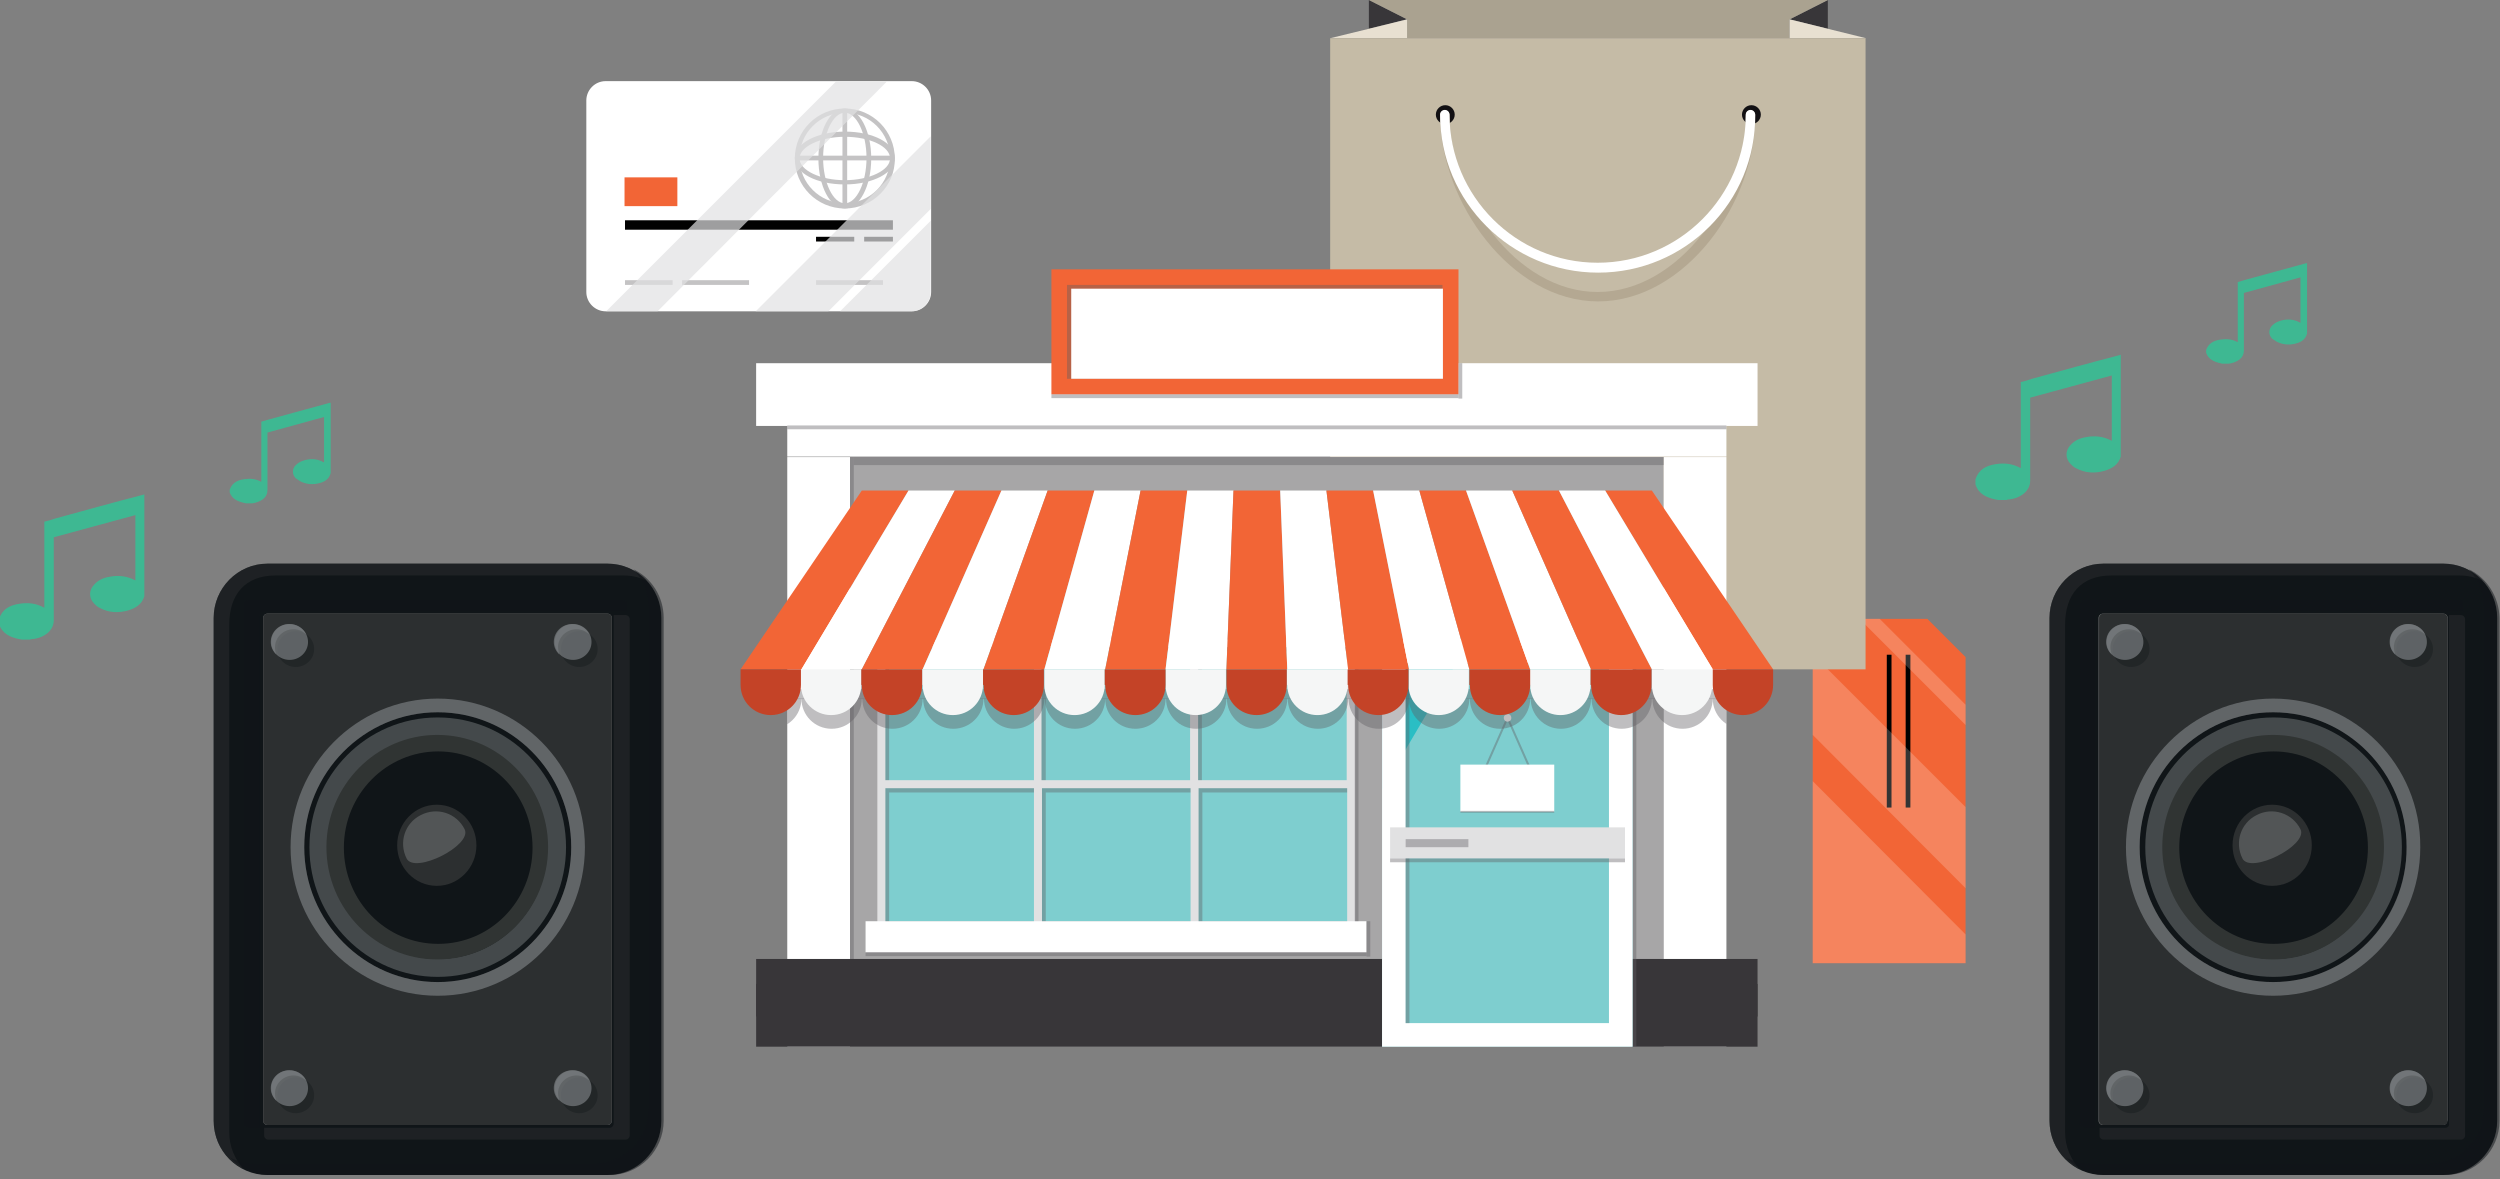 <?xml version="1.0" encoding="utf-8"?>
<!-- Generator: Adobe Illustrator 19.0.0, SVG Export Plug-In . SVG Version: 6.00 Build 0)  -->
<svg version="1.1" id="Laag_1" xmlns="http://www.w3.org/2000/svg" xmlns:xlink="http://www.w3.org/1999/xlink" x="0px" y="0px"
	 viewBox="0 0 530 250" style="enable-background:new 0 0 530 250;" xml:space="preserve">
<rect x="0" y="0" width="530" height="250" fill="#808080" stroke="none"/>
<style type="text/css">
	.st0{fill:#010101;}
	.st1{fill:#F26536;}
	.st2{opacity:0.2;}
	.st3{clip-path:url(#XMLID_33_);}
	.st4{fill:#FFFFFF;}
	.st5{fill:#C4C3C4;}
	.st6{fill:#2ABEC4;}
	.st7{opacity:0.7;}
	.st8{clip-path:url(#XMLID_38_);}
	.st9{fill:#E1E1E2;}
	.st10{fill:#383639;}
	.st11{fill:#AAA290;}
	.st12{fill:#E8E0D1;}
	.st13{fill:#C5BBA6;}
	.st14{fill:#121013;}
	.st15{fill:#B4A892;}
	.st16{fill:#A7A6A7;}
	.st17{fill:#7ECECF;}
	.st18{opacity:0.4;}
	.st19{clip-path:url(#XMLID_39_);}
	.st20{fill:#5F5C61;}
	.st21{clip-path:url(#XMLID_40_);}
	.st22{clip-path:url(#XMLID_41_);}
	.st23{clip-path:url(#XMLID_42_);}
	.st24{clip-path:url(#XMLID_44_);}
	.st25{clip-path:url(#XMLID_47_);}
	.st26{clip-path:url(#XMLID_243_);}
	.st27{clip-path:url(#XMLID_246_);}
	.st28{clip-path:url(#XMLID_249_);}
	.st29{clip-path:url(#XMLID_250_);}
	.st30{clip-path:url(#XMLID_251_);}
	.st31{clip-path:url(#XMLID_252_);}
	.st32{clip-path:url(#XMLID_253_);}
	.st33{opacity:0.4;clip-path:url(#XMLID_254_);}
	.st34{clip-path:url(#XMLID_255_);}
	.st35{clip-path:url(#XMLID_256_);}
	.st36{clip-path:url(#XMLID_257_);}
	.st37{clip-path:url(#XMLID_258_);}
	.st38{clip-path:url(#XMLID_259_);}
	.st39{clip-path:url(#XMLID_260_);}
	.st40{clip-path:url(#XMLID_261_);}
	.st41{clip-path:url(#XMLID_262_);}
	.st42{clip-path:url(#XMLID_263_);}
	.st43{clip-path:url(#XMLID_264_);}
	.st44{clip-path:url(#XMLID_265_);}
	.st45{clip-path:url(#XMLID_266_);}
	.st46{clip-path:url(#XMLID_267_);}
	.st47{clip-path:url(#XMLID_268_);}
	.st48{clip-path:url(#XMLID_271_);}
	.st49{clip-path:url(#XMLID_272_);}
	.st50{clip-path:url(#XMLID_273_);}
	.st51{clip-path:url(#XMLID_274_);}
	.st52{clip-path:url(#XMLID_275_);}
	.st53{fill:#F5F6F6;}
	.st54{fill:#C44327;}
	.st55{clip-path:url(#XMLID_286_);}
	.st56{clip-path:url(#XMLID_287_);}
	.st57{fill:#101518;}
	.st58{opacity:0.5;fill:#2C2F30;}
	.st59{opacity:0.5;fill:#101518;}
	.st60{fill:#2C2F30;}
	.st61{opacity:0.35;fill:#101518;}
	.st62{opacity:0.7;fill:#787D7F;}
	.st63{opacity:0.25;fill:#C6CAC9;}
	.st64{opacity:0.7;fill:#5B6061;}
	.st65{fill:#303433;}
	.st66{fill-rule:evenodd;clip-rule:evenodd;fill:#3EB892;}
</style>
<g>
	<g>
		<g>
			<rect id="XMLID_241_" x="395.9" y="138.8" class="st0" width="1" height="32.4"/>
		</g>
		<g>
			<polygon id="XMLID_240_" class="st1" points="392.4,131.2 384.3,139.3 384.3,204.2 416.7,204.2 416.7,139.3 408.6,131.2 			"/>
		</g>
		<g>
			<rect id="XMLID_239_" x="400" y="138.8" class="st0" width="1" height="32.4"/>
		</g>
		<g>
			<rect id="XMLID_238_" x="404" y="138.8" class="st0" width="1" height="32.4"/>
		</g>
		<g class="st2">
			<g>
				<defs>
					<rect id="XMLID_234_" x="384.3" y="131.2" width="32.4" height="73"/>
				</defs>
				<clipPath id="XMLID_33_">
					<use xlink:href="#XMLID_234_"  style="overflow:visible;"/>
				</clipPath>
				<g class="st3">
					<polygon id="XMLID_237_" class="st4" points="384.3,204.2 416.7,204.2 416.7,198.1 384.3,165.6 					"/>
				</g>
				<g class="st3">
					<polygon id="XMLID_236_" class="st4" points="384.3,139.3 384.3,155.8 416.7,188.3 416.7,171.1 384.6,139 					"/>
				</g>
				<g class="st3">
					<polygon id="XMLID_235_" class="st4" points="394.2,131.2 416.7,153.7 416.7,149.4 398.5,131.2 					"/>
				</g>
			</g>
		</g>
		<g>
			<g>
				<path id="XMLID_233_" class="st4" d="M197.4,61.9c0,2.2-1.8,4.1-4.1,4.1h-64.9c-2.2,0-4.1-1.8-4.1-4.1V21.3
					c0-2.2,1.8-4.1,4.1-4.1h64.9c2.2,0,4.1,1.8,4.1,4.1V61.9z"/>
			</g>
			<g>
				<rect id="XMLID_232_" x="132.5" y="59.4" class="st5" width="10.1" height="1"/>
			</g>
			<g>
				<rect id="XMLID_231_" x="144.6" y="59.4" class="st5" width="14.2" height="1"/>
			</g>
			<g>
				<rect id="XMLID_230_" x="173" y="59.4" class="st5" width="14.2" height="1"/>
			</g>
			<g>
				<rect id="XMLID_229_" x="173" y="50.2" class="st0" width="8.1" height="1"/>
			</g>
			<g>
				<rect id="XMLID_228_" x="183.2" y="50.2" class="st0" width="6.1" height="1"/>
			</g>
			<g>
				<line id="XMLID_227_" class="st6" x1="179.1" y1="43.7" x2="179.1" y2="23.4"/>
			</g>
			<g>
				<line id="XMLID_226_" class="st6" x1="189.2" y1="33.5" x2="169" y2="33.5"/>
			</g>
			<g>
				<rect id="XMLID_225_" x="132.5" y="46.7" class="st0" width="56.8" height="2"/>
			</g>
			<g>
				<polygon id="XMLID_224_" class="st1" points="140.5,37.6 137.5,37.6 132.4,37.6 132.4,39.6 132.4,41.6 132.4,43.7 137.5,43.7 
					140.5,43.7 143.6,43.7 143.6,37.6 				"/>
			</g>
			<g>
				<path class="st5" d="M179.1,44.2c-5.9,0-10.6-4.8-10.6-10.6c0-5.9,4.8-10.6,10.6-10.6c5.9,0,10.6,4.8,10.6,10.6
					C189.8,39.4,185,44.2,179.1,44.2 M179.1,23.9c-5.3,0-9.6,4.3-9.6,9.6c0,5.3,4.3,9.6,9.6,9.6c5.3,0,9.6-4.3,9.6-9.6
					C188.7,28.2,184.4,23.9,179.1,23.9"/>
			</g>
			<g>
				<rect id="XMLID_221_" x="178.6" y="23.4" class="st5" width="1" height="20.3"/>
			</g>
			<g>
				<path class="st5" d="M179.1,44.2c-3.1,0-5.6-4.7-5.6-10.6s2.4-10.6,5.6-10.6c3.1,0,5.6,4.7,5.6,10.6S182.2,44.2,179.1,44.2
					 M179.1,23.9c-2.5,0-4.6,4.4-4.6,9.6s2.1,9.6,4.6,9.6c2.5,0,4.6-4.4,4.6-9.6S181.6,23.9,179.1,23.9"/>
			</g>
			<g>
				<rect id="XMLID_218_" x="169" y="33" class="st5" width="20.3" height="1"/>
			</g>
			<g>
				<path class="st5" d="M179.1,39.1c-6,0-10.6-2.4-10.6-5.6c0-3.1,4.7-5.6,10.6-5.6c6,0,10.6,2.4,10.6,5.6
					C189.8,36.6,185.1,39.1,179.1,39.1 M179.1,29c-5.2,0-9.6,2.1-9.6,4.6c0,2.5,4.4,4.6,9.6,4.6c5.2,0,9.6-2.1,9.6-4.6
					C188.7,31,184.3,29,179.1,29"/>
			</g>
			<g class="st7">
				<g>
					<defs>
						<rect id="XMLID_212_" x="128.5" y="17.3" width="68.7" height="48.7"/>
					</defs>
					<clipPath id="XMLID_38_">
						<use xlink:href="#XMLID_212_"  style="overflow:visible;"/>
					</clipPath>
					<g class="st8">
						<polygon id="XMLID_215_" class="st9" points="177.2,17.3 128.5,66 139.4,66 188,17.3 						"/>
					</g>
					<g class="st8">
						<path id="XMLID_214_" class="st9" d="M178.1,66h15.1c2.2,0,4.1-1.8,4.1-4.1V46.8L178.1,66z"/>
					</g>
					<g class="st8">
						<polygon id="XMLID_213_" class="st9" points="197.3,28.9 160.2,66 175.6,66 197.3,44.3 						"/>
					</g>
				</g>
			</g>
		</g>
		<g>
			<g>
				<polygon id="XMLID_211_" class="st10" points="290.2,0 290.2,6.1 298.3,4.1 				"/>
			</g>
			<g>
				<polygon id="XMLID_210_" class="st10" points="387.5,6.1 387.5,0 379.4,4.1 				"/>
			</g>
			<g>
				<polygon id="XMLID_209_" class="st11" points="379.4,0 298.3,0 290.2,0 298.3,4.1 298.3,8.1 379.4,8.1 379.4,4.1 387.5,0 				
					"/>
			</g>
			<g>
				<polygon id="XMLID_208_" class="st12" points="387.5,6.1 379.4,4.1 379.4,8.1 387.5,8.1 395.6,8.1 				"/>
			</g>
			<g>
				<polygon id="XMLID_207_" class="st12" points="282,8.1 290.2,8.1 298.3,8.1 298.3,4.1 290.2,6.1 				"/>
			</g>
			<g>
				<rect id="XMLID_206_" x="282" y="8.1" class="st13" width="113.5" height="133.8"/>
			</g>
			<g>
				<path id="XMLID_205_" class="st14" d="M373.3,24.3c0,1.1-0.9,2-2,2s-2-0.9-2-2c0-1.1,0.9-2,2-2S373.3,23.2,373.3,24.3"/>
			</g>
			<g>
				<path id="XMLID_204_" class="st14" d="M308.4,24.3c0,1.1-0.9,2-2,2c-1.1,0-2-0.9-2-2c0-1.1,0.9-2,2-2
					C307.5,22.3,308.4,23.2,308.4,24.3"/>
			</g>
			<g>
				<path id="XMLID_203_" class="st15" d="M338.8,63.9c-18.4,0-33.5-21.1-33.5-39.5c0-0.6,0.5-1,1-1c0.6,0,1,0.5,1,1
					c0,17.3,14.1,37.5,31.4,37.5c17.3,0,31.4-20.2,31.4-37.5c0-0.6,0.5-1,1-1c0.6,0,1,0.5,1,1C372.3,42.8,357.3,63.9,338.8,63.9"/>
			</g>
			<g>
				<path id="XMLID_202_" class="st4" d="M338.8,57.8c-18.4,0-33.5-15-33.5-33.5c0-0.6,0.5-1,1-1c0.6,0,1,0.5,1,1
					c0,17.3,14.1,31.4,31.4,31.4c17.3,0,31.4-14.1,31.4-31.4c0-0.6,0.5-1,1-1c0.6,0,1,0.5,1,1C372.3,42.8,357.3,57.8,338.8,57.8"/>
			</g>
		</g>
		<g>
			<g>
				<rect id="XMLID_201_" x="180.2" y="96.9" class="st16" width="172.5" height="125"/>
			</g>
			<g>
				<rect id="XMLID_200_" x="160.3" y="77" class="st4" width="212.3" height="13.3"/>
			</g>
			<g>
				<rect id="XMLID_199_" x="166.9" y="90.2" class="st4" width="199.1" height="6.6"/>
			</g>
			<g>
				<rect id="XMLID_198_" x="166.9" y="96.9" class="st4" width="13.3" height="125"/>
			</g>
			<g>
				<rect id="XMLID_197_" x="352.7" y="96.9" class="st4" width="13.3" height="125"/>
			</g>
			<g>
				<rect id="XMLID_196_" x="186.8" y="135.6" class="st17" width="99.5" height="59.7"/>
			</g>
			<g class="st18">
				<g>
					<defs>
						<rect id="XMLID_191_" x="186.8" y="136.4" width="100.4" height="60.5"/>
					</defs>
					<clipPath id="XMLID_39_">
						<use xlink:href="#XMLID_191_"  style="overflow:visible;"/>
					</clipPath>
					<g class="st19">
						<path class="st20" d="M254.8,136.4h-1.7h-31.5H220h-33.2V197h1.7v-29H220v29h1.7v-29h31.5v29h1.7v-29h31.5v29h0.8v-60.5H254.8
							z M188.5,138.1H220v28.2h-31.5V138.1z M221.7,138.1h31.5v28.2h-31.5V138.1z M254.8,138.1h31.5v28.2h-31.5V138.1z"/>
					</g>
				</g>
			</g>
			<g>
				<path class="st9" d="M254,135.6h-1.7h-31.5h-1.7H186v60.5h1.7v-29h31.5v29h1.7v-29h31.5v29h1.7v-29h31.5v29h1.7v-60.5H254z
					 M187.7,137.2h31.5v28.2h-31.5V137.2z M220.8,137.2h31.5v28.2h-31.5V137.2z M254,137.2h31.5v28.2H254V137.2z"/>
			</g>
			<g>
				<rect id="XMLID_186_" x="183.5" y="195.3" class="st4" width="106.2" height="6.6"/>
			</g>
			<g class="st18">
				<g>
					<defs>
						<rect id="XMLID_184_" x="183.5" y="201.9" width="106.2" height="0.8"/>
					</defs>
					<clipPath id="XMLID_40_">
						<use xlink:href="#XMLID_184_"  style="overflow:visible;"/>
					</clipPath>
					<g class="st21">
						<rect id="XMLID_185_" x="183.5" y="201.9" class="st20" width="106.2" height="0.8"/>
					</g>
				</g>
			</g>
			<g class="st18">
				<g>
					<defs>
						<rect id="XMLID_182_" x="166.9" y="90.2" width="199.1" height="0.8"/>
					</defs>
					<clipPath id="XMLID_41_">
						<use xlink:href="#XMLID_182_"  style="overflow:visible;"/>
					</clipPath>
					<g class="st22">
						<rect id="XMLID_183_" x="166.9" y="90.2" class="st20" width="199.1" height="0.8"/>
					</g>
				</g>
			</g>
			<g>
				<rect id="XMLID_181_" x="160.3" y="208.6" class="st10" width="212.3" height="13.3"/>
			</g>
			<g class="st18">
				<g>
					<defs>
						<rect id="XMLID_179_" x="180.2" y="96.9" width="0.8" height="111.7"/>
					</defs>
					<clipPath id="XMLID_42_">
						<use xlink:href="#XMLID_179_"  style="overflow:visible;"/>
					</clipPath>
					<g class="st23">
						<rect id="XMLID_180_" x="180.2" y="96.9" class="st20" width="0.8" height="111.7"/>
					</g>
				</g>
			</g>
			<g class="st18">
				<g>
					<defs>
						<rect id="XMLID_177_" x="181" y="96.9" width="171.7" height="1.7"/>
					</defs>
					<clipPath id="XMLID_44_">
						<use xlink:href="#XMLID_177_"  style="overflow:visible;"/>
					</clipPath>
					<g class="st24">
						<rect id="XMLID_178_" x="181" y="96.9" class="st20" width="171.7" height="1.7"/>
					</g>
				</g>
			</g>
			<g class="st18">
				<g>
					<defs>
						<rect id="XMLID_175_" x="287.2" y="135.6" width="0.8" height="59.7"/>
					</defs>
					<clipPath id="XMLID_47_">
						<use xlink:href="#XMLID_175_"  style="overflow:visible;"/>
					</clipPath>
					<g class="st25">
						<rect id="XMLID_176_" x="287.2" y="135.6" class="st20" width="0.8" height="59.7"/>
					</g>
				</g>
			</g>
			<g class="st18">
				<g>
					<defs>
						<rect id="XMLID_173_" x="289.7" y="195.3" width="0.8" height="7.5"/>
					</defs>
					<clipPath id="XMLID_243_">
						<use xlink:href="#XMLID_173_"  style="overflow:visible;"/>
					</clipPath>
					<g class="st26">
						<rect id="XMLID_174_" x="289.7" y="195.3" class="st20" width="0.8" height="7.5"/>
					</g>
				</g>
			</g>
			<g>
				<rect id="XMLID_172_" x="222.9" y="57.1" class="st1" width="86.3" height="26.5"/>
			</g>
			<g class="st18">
				<g>
					<defs>
						<rect id="XMLID_170_" x="222.9" y="83.6" width="86.3" height="0.8"/>
					</defs>
					<clipPath id="XMLID_246_">
						<use xlink:href="#XMLID_170_"  style="overflow:visible;"/>
					</clipPath>
					<g class="st27">
						<rect id="XMLID_171_" x="222.9" y="83.6" class="st20" width="86.3" height="0.8"/>
					</g>
				</g>
			</g>
			<g>
				<rect id="XMLID_169_" x="181.9" y="100.5" class="st16" width="169.2" height="6.1"/>
			</g>
			<g>
				<rect id="XMLID_168_" x="160.3" y="203.3" class="st10" width="212.3" height="12.2"/>
			</g>
			<g class="st18">
				<g>
					<defs>
						<rect id="XMLID_166_" x="346.1" y="135.6" width="0.8" height="86.3"/>
					</defs>
					<clipPath id="XMLID_249_">
						<use xlink:href="#XMLID_166_"  style="overflow:visible;"/>
					</clipPath>
					<g class="st28">
						<rect id="XMLID_167_" x="346.1" y="135.6" class="st20" width="0.8" height="86.3"/>
					</g>
				</g>
			</g>
			<g>
				<rect id="XMLID_165_" x="293" y="135.6" class="st17" width="53.1" height="86.3"/>
			</g>
			<g>
				<polygon id="XMLID_164_" class="st6" points="293,135.6 293,167.4 311.7,135.6 				"/>
			</g>
			<g>
				<path class="st4" d="M341.1,216.9H298v-76.3h43.1V216.9z M346.1,135.6H293v86.3h53.1V135.6z"/>
			</g>
			<g class="st18">
				<g>
					<defs>
						<rect id="XMLID_160_" x="298" y="140.6" width="0.8" height="76.3"/>
					</defs>
					<clipPath id="XMLID_250_">
						<use xlink:href="#XMLID_160_"  style="overflow:visible;"/>
					</clipPath>
					<g class="st29">
						<rect id="XMLID_161_" x="298" y="140.6" class="st20" width="0.8" height="76.3"/>
					</g>
				</g>
			</g>
			<g>
				<rect id="XMLID_159_" x="294.7" y="175.4" class="st9" width="49.8" height="6.6"/>
			</g>
			<g class="st18">
				<g>
					<defs>
						<rect id="XMLID_157_" x="294.7" y="182" width="49.8" height="0.8"/>
					</defs>
					<clipPath id="XMLID_251_">
						<use xlink:href="#XMLID_157_"  style="overflow:visible;"/>
					</clipPath>
					<g class="st30">
						<rect id="XMLID_158_" x="294.7" y="182" class="st20" width="49.8" height="0.8"/>
					</g>
				</g>
			</g>
			<g class="st18">
				<g>
					<defs>
						<rect id="XMLID_155_" x="298" y="177.9" width="13.3" height="1.7"/>
					</defs>
					<clipPath id="XMLID_252_">
						<use xlink:href="#XMLID_155_"  style="overflow:visible;"/>
					</clipPath>
					<g class="st31">
						<rect id="XMLID_156_" x="298" y="177.9" class="st20" width="13.3" height="1.7"/>
					</g>
				</g>
			</g>
			<g class="st18">
				<g>
					<defs>
						<rect id="XMLID_153_" x="312.7" y="152" width="13.7" height="15.3"/>
					</defs>
					<clipPath id="XMLID_253_">
						<use xlink:href="#XMLID_153_"  style="overflow:visible;"/>
					</clipPath>
					<g class="st32">
						<path id="XMLID_154_" class="st20" d="M326.2,167.3c-0.1,0-0.2,0-0.2-0.1l-6.4-14.5l-6.4,14.5c0,0.1-0.2,0.2-0.3,0.1
							c-0.1,0-0.2-0.2-0.1-0.3l6.6-14.9c0-0.1,0.1-0.1,0.2-0.1c0.1,0,0.2,0,0.2,0.1l6.6,14.9C326.4,167.1,326.4,167.2,326.2,167.3
							C326.2,167.3,326.2,167.3,326.2,167.3"/>
					</g>
				</g>
			</g>
			<g>
				<rect id="XMLID_152_" x="309.6" y="162.1" class="st4" width="19.9" height="10"/>
			</g>
			<g>
				<path id="XMLID_151_" class="st4" d="M320.4,152.2c0,0.5-0.4,0.8-0.8,0.8c-0.5,0-0.8-0.4-0.8-0.8c0-0.5,0.4-0.8,0.8-0.8
					C320,151.3,320.4,151.7,320.4,152.2"/>
			</g>
			<g>
				<defs>
					<rect id="XMLID_114_" x="166.9" y="146.1" width="199.1" height="66.6"/>
				</defs>
				<clipPath id="XMLID_254_">
					<use xlink:href="#XMLID_114_"  style="overflow:visible;"/>
				</clipPath>
				<g class="st33">
					<g>
						<defs>
							<rect id="XMLID_149_" x="157" y="148.1" width="12.9" height="6.4"/>
						</defs>
						<clipPath id="XMLID_255_">
							<use xlink:href="#XMLID_149_"  style="overflow:visible;"/>
						</clipPath>
						<g class="st34">
							<path id="XMLID_150_" class="st20" d="M169.9,148.1c0,3.6-2.9,6.4-6.4,6.4c-3.6,0-6.4-2.9-6.4-6.4"/>
						</g>
					</g>
				</g>
				<g class="st33">
					<g>
						<defs>
							<rect id="XMLID_147_" x="169.9" y="148.1" width="12.9" height="6.4"/>
						</defs>
						<clipPath id="XMLID_256_">
							<use xlink:href="#XMLID_147_"  style="overflow:visible;"/>
						</clipPath>
						<g class="st35">
							<path id="XMLID_148_" class="st20" d="M182.7,148.1c0,3.6-2.9,6.4-6.4,6.4c-3.6,0-6.4-2.9-6.4-6.4"/>
						</g>
					</g>
				</g>
				<g class="st33">
					<g>
						<defs>
							<rect id="XMLID_145_" x="182.7" y="148.1" width="12.9" height="6.4"/>
						</defs>
						<clipPath id="XMLID_257_">
							<use xlink:href="#XMLID_145_"  style="overflow:visible;"/>
						</clipPath>
						<g class="st36">
							<path id="XMLID_146_" class="st20" d="M195.6,148.1c0,3.6-2.9,6.4-6.4,6.4c-3.6,0-6.4-2.9-6.4-6.4"/>
						</g>
					</g>
				</g>
				<g class="st33">
					<g>
						<defs>
							<rect id="XMLID_143_" x="195.6" y="148.1" width="12.9" height="6.4"/>
						</defs>
						<clipPath id="XMLID_258_">
							<use xlink:href="#XMLID_143_"  style="overflow:visible;"/>
						</clipPath>
						<g class="st37">
							<path id="XMLID_144_" class="st20" d="M208.5,148.1c0,3.6-2.9,6.4-6.4,6.4c-3.6,0-6.4-2.9-6.4-6.4"/>
						</g>
					</g>
				</g>
				<g class="st33">
					<g>
						<defs>
							<rect id="XMLID_141_" x="208.5" y="148.1" width="12.9" height="6.4"/>
						</defs>
						<clipPath id="XMLID_259_">
							<use xlink:href="#XMLID_141_"  style="overflow:visible;"/>
						</clipPath>
						<g class="st38">
							<path id="XMLID_142_" class="st20" d="M221.4,148.1c0,3.6-2.9,6.4-6.4,6.4s-6.4-2.9-6.4-6.4"/>
						</g>
					</g>
				</g>
				<g class="st33">
					<g>
						<defs>
							<rect id="XMLID_139_" x="221.4" y="148.1" width="12.9" height="6.4"/>
						</defs>
						<clipPath id="XMLID_260_">
							<use xlink:href="#XMLID_139_"  style="overflow:visible;"/>
						</clipPath>
						<g class="st39">
							<path id="XMLID_140_" class="st20" d="M234.3,148.1c0,3.6-2.9,6.4-6.4,6.4c-3.6,0-6.4-2.9-6.4-6.4"/>
						</g>
					</g>
				</g>
				<g class="st33">
					<g>
						<defs>
							<rect id="XMLID_137_" x="234.3" y="148.1" width="12.9" height="6.4"/>
						</defs>
						<clipPath id="XMLID_261_">
							<use xlink:href="#XMLID_137_"  style="overflow:visible;"/>
						</clipPath>
						<g class="st40">
							<path id="XMLID_138_" class="st20" d="M247.1,148.1c0,3.6-2.9,6.4-6.4,6.4c-3.6,0-6.4-2.9-6.4-6.4"/>
						</g>
					</g>
				</g>
				<g class="st33">
					<g>
						<defs>
							<rect id="XMLID_135_" x="247.1" y="148.1" width="12.9" height="6.4"/>
						</defs>
						<clipPath id="XMLID_262_">
							<use xlink:href="#XMLID_135_"  style="overflow:visible;"/>
						</clipPath>
						<g class="st41">
							<path id="XMLID_136_" class="st20" d="M260,148.1c0,3.6-2.9,6.4-6.4,6.4c-3.6,0-6.4-2.9-6.4-6.4"/>
						</g>
					</g>
				</g>
				<g class="st33">
					<g>
						<defs>
							<rect id="XMLID_133_" x="260" y="148.1" width="12.9" height="6.4"/>
						</defs>
						<clipPath id="XMLID_263_">
							<use xlink:href="#XMLID_133_"  style="overflow:visible;"/>
						</clipPath>
						<g class="st42">
							<path id="XMLID_134_" class="st20" d="M272.9,148.1c0,3.6-2.9,6.4-6.4,6.4c-3.6,0-6.4-2.9-6.4-6.4"/>
						</g>
					</g>
				</g>
				<g class="st33">
					<g>
						<defs>
							<rect id="XMLID_131_" x="272.9" y="148.1" width="12.9" height="6.4"/>
						</defs>
						<clipPath id="XMLID_264_">
							<use xlink:href="#XMLID_131_"  style="overflow:visible;"/>
						</clipPath>
						<g class="st43">
							<path id="XMLID_132_" class="st20" d="M285.8,148.1c0,3.6-2.9,6.4-6.4,6.4c-3.6,0-6.4-2.9-6.4-6.4"/>
						</g>
					</g>
				</g>
				<g class="st33">
					<g>
						<defs>
							<rect id="XMLID_129_" x="285.8" y="148.1" width="12.9" height="6.4"/>
						</defs>
						<clipPath id="XMLID_265_">
							<use xlink:href="#XMLID_129_"  style="overflow:visible;"/>
						</clipPath>
						<g class="st44">
							<path id="XMLID_130_" class="st20" d="M298.7,148.1c0,3.6-2.9,6.4-6.4,6.4c-3.6,0-6.4-2.9-6.4-6.4"/>
						</g>
					</g>
				</g>
				<g class="st33">
					<g>
						<defs>
							<rect id="XMLID_127_" x="298.7" y="148.1" width="12.9" height="6.4"/>
						</defs>
						<clipPath id="XMLID_266_">
							<use xlink:href="#XMLID_127_"  style="overflow:visible;"/>
						</clipPath>
						<g class="st45">
							<path id="XMLID_128_" class="st20" d="M311.5,148.1c0,3.6-2.9,6.4-6.4,6.4c-3.6,0-6.4-2.9-6.4-6.4"/>
						</g>
					</g>
				</g>
				<g class="st33">
					<g>
						<defs>
							<rect id="XMLID_125_" x="311.5" y="148.1" width="12.9" height="6.4"/>
						</defs>
						<clipPath id="XMLID_267_">
							<use xlink:href="#XMLID_125_"  style="overflow:visible;"/>
						</clipPath>
						<g class="st46">
							<path id="XMLID_126_" class="st20" d="M324.4,148.1c0,3.6-2.9,6.4-6.4,6.4c-3.6,0-6.4-2.9-6.4-6.4"/>
						</g>
					</g>
				</g>
				<g class="st33">
					<g>
						<defs>
							<rect id="XMLID_123_" x="324.4" y="148.1" width="12.9" height="6.4"/>
						</defs>
						<clipPath id="XMLID_268_">
							<use xlink:href="#XMLID_123_"  style="overflow:visible;"/>
						</clipPath>
						<g class="st47">
							<path id="XMLID_124_" class="st20" d="M337.3,148.1c0,3.6-2.9,6.4-6.4,6.4s-6.4-2.9-6.4-6.4"/>
						</g>
					</g>
				</g>
				<g class="st33">
					<g>
						<defs>
							<rect id="XMLID_121_" x="337.3" y="148.1" width="12.9" height="6.4"/>
						</defs>
						<clipPath id="XMLID_271_">
							<use xlink:href="#XMLID_121_"  style="overflow:visible;"/>
						</clipPath>
						<g class="st48">
							<path id="XMLID_122_" class="st20" d="M350.2,148.1c0,3.6-2.9,6.4-6.4,6.4c-3.6,0-6.4-2.9-6.4-6.4"/>
						</g>
					</g>
				</g>
				<g class="st33">
					<g>
						<defs>
							<rect id="XMLID_119_" x="350.2" y="148.1" width="12.9" height="6.4"/>
						</defs>
						<clipPath id="XMLID_272_">
							<use xlink:href="#XMLID_119_"  style="overflow:visible;"/>
						</clipPath>
						<g class="st49">
							<path id="XMLID_120_" class="st20" d="M363.1,148.1c0,3.6-2.9,6.4-6.4,6.4c-3.6,0-6.4-2.9-6.4-6.4"/>
						</g>
					</g>
				</g>
				<g class="st33">
					<g>
						<defs>
							<rect id="XMLID_117_" x="363.1" y="148.1" width="12.9" height="6.4"/>
						</defs>
						<clipPath id="XMLID_273_">
							<use xlink:href="#XMLID_117_"  style="overflow:visible;"/>
						</clipPath>
						<g class="st50">
							<path id="XMLID_118_" class="st20" d="M375.9,148.1c0,3.6-2.9,6.4-6.4,6.4c-3.6,0-6.4-2.9-6.4-6.4"/>
						</g>
					</g>
				</g>
				<g class="st33">
					<g>
						<defs>
							<rect id="XMLID_115_" x="157" y="146.1" width="219" height="2.1"/>
						</defs>
						<clipPath id="XMLID_274_">
							<use xlink:href="#XMLID_115_"  style="overflow:visible;"/>
						</clipPath>
						<g class="st51">
							<rect id="XMLID_116_" x="157" y="146.1" class="st20" width="219" height="2.1"/>
						</g>
					</g>
				</g>
			</g>
			<g class="st18">
				<g>
					<defs>
						<rect id="XMLID_112_" x="309.6" y="171.9" width="19.9" height="0.4"/>
					</defs>
					<clipPath id="XMLID_275_">
						<use xlink:href="#XMLID_112_"  style="overflow:visible;"/>
					</clipPath>
					<g class="st52">
						<rect id="XMLID_113_" x="309.6" y="171.9" class="st20" width="19.9" height="0.4"/>
					</g>
				</g>
			</g>
			<g>
				<polygon id="XMLID_111_" class="st1" points="192.6,104 182.7,104 157,141.9 169.9,141.9 				"/>
			</g>
			<g>
				<polygon id="XMLID_110_" class="st4" points="202.4,104 192.6,104 169.9,141.9 182.7,141.9 				"/>
			</g>
			<g>
				<polygon id="XMLID_109_" class="st1" points="212.3,104 202.4,104 182.7,141.9 195.6,141.9 				"/>
			</g>
			<g>
				<polygon id="XMLID_108_" class="st4" points="222.1,104 212.3,104 195.6,141.9 208.5,141.9 				"/>
			</g>
			<g>
				<polygon id="XMLID_107_" class="st1" points="232,104 222.1,104 208.5,141.9 221.4,141.9 				"/>
			</g>
			<g>
				<polygon id="XMLID_106_" class="st4" points="241.8,104 232,104 221.4,141.9 234.3,141.9 				"/>
			</g>
			<g>
				<polygon id="XMLID_105_" class="st1" points="251.7,104 241.8,104 234.3,141.9 247.1,141.9 				"/>
			</g>
			<g>
				<polygon id="XMLID_104_" class="st4" points="261.5,104 251.7,104 247.1,141.9 260,141.9 				"/>
			</g>
			<g>
				<polygon id="XMLID_103_" class="st1" points="271.4,104 261.5,104 260,141.9 272.9,141.9 				"/>
			</g>
			<g>
				<polygon id="XMLID_102_" class="st4" points="281.2,104 271.4,104 272.9,141.9 285.8,141.9 				"/>
			</g>
			<g>
				<polygon id="XMLID_101_" class="st1" points="291.1,104 281.2,104 285.8,141.9 298.7,141.9 				"/>
			</g>
			<g>
				<polygon id="XMLID_100_" class="st4" points="300.9,104 291.1,104 298.7,141.9 311.5,141.9 				"/>
			</g>
			<g>
				<polygon id="XMLID_99_" class="st1" points="310.8,104 300.9,104 311.5,141.9 324.4,141.9 				"/>
			</g>
			<g>
				<polygon id="XMLID_98_" class="st4" points="320.6,104 310.8,104 324.4,141.9 337.3,141.9 				"/>
			</g>
			<g>
				<polygon id="XMLID_97_" class="st1" points="330.5,104 320.6,104 337.3,141.9 350.2,141.9 				"/>
			</g>
			<g>
				<polygon id="XMLID_96_" class="st1" points="350.2,104 340.3,104 363.1,141.9 375.9,141.9 				"/>
			</g>
			<g>
				<polygon id="XMLID_95_" class="st4" points="340.3,104 330.5,104 350.2,141.9 363.1,141.9 				"/>
			</g>
			<g>
				<path id="XMLID_94_" class="st53" d="M182.7,141.9h-12.9v3.3c0,3.6,2.9,6.4,6.4,6.4c3.6,0,6.4-2.9,6.4-6.4V141.9z"/>
			</g>
			<g>
				<path id="XMLID_93_" class="st53" d="M195.6,145.2c0,3.6,2.9,6.4,6.4,6.4c3.6,0,6.4-2.9,6.4-6.4v-3.3h-12.9V145.2z"/>
			</g>
			<g>
				<path id="XMLID_92_" class="st53" d="M234.3,141.9h-12.9v3.3c0,3.6,2.9,6.4,6.4,6.4c3.6,0,6.4-2.9,6.4-6.4V141.9z"/>
			</g>
			<g>
				<path id="XMLID_91_" class="st53" d="M260,141.9h-12.9v3.3c0,3.6,2.9,6.4,6.4,6.4c3.6,0,6.4-2.9,6.4-6.4V141.9z"/>
			</g>
			<g>
				<path id="XMLID_90_" class="st53" d="M272.9,145.2L272.9,145.2c0,3.6,2.9,6.4,6.4,6.4c3.6,0,6.4-2.9,6.4-6.4v-3.3h-12.9V145.2z"
					/>
			</g>
			<g>
				<path id="XMLID_89_" class="st53" d="M311.5,141.9h-12.9v3.3c0,3.6,2.9,6.4,6.4,6.4c3.6,0,6.4-2.9,6.4-6.4V141.9z"/>
			</g>
			<g>
				<path id="XMLID_88_" class="st53" d="M324.4,145.2L324.4,145.2c0,3.6,2.9,6.4,6.4,6.4c3.6,0,6.4-2.9,6.4-6.4h0v-3.3h-12.9V145.2
					z"/>
			</g>
			<g>
				<path id="XMLID_87_" class="st53" d="M350.2,141.9v3.3h0c0,3.6,2.9,6.4,6.4,6.4c3.6,0,6.4-2.9,6.4-6.4h0v-3.3H350.2z"/>
			</g>
			<g>
				<path id="XMLID_86_" class="st54" d="M157,145.2c0,3.6,2.9,6.4,6.4,6.4c3.6,0,6.4-2.9,6.4-6.4v-3.3H157V145.2z"/>
			</g>
			<g>
				<path id="XMLID_85_" class="st54" d="M182.7,145.2L182.7,145.2c0,3.6,2.9,6.4,6.4,6.4c3.6,0,6.4-2.9,6.4-6.4v-3.3h-12.9V145.2z"
					/>
			</g>
			<g>
				<path id="XMLID_84_" class="st54" d="M208.5,145.2c0,3.6,2.9,6.4,6.4,6.4c3.6,0,6.4-2.9,6.4-6.4v-3.3h-12.9V145.2z"/>
			</g>
			<g>
				<path id="XMLID_83_" class="st54" d="M234.3,145.2c0,3.6,2.9,6.4,6.4,6.4c3.6,0,6.4-2.9,6.4-6.4v-3.3h-12.9V145.2z"/>
			</g>
			<g>
				<path id="XMLID_82_" class="st54" d="M260,145.2L260,145.2c0,3.6,2.9,6.4,6.4,6.4c3.6,0,6.4-2.9,6.4-6.4v-3.3H260V145.2z"/>
			</g>
			<g>
				<path id="XMLID_81_" class="st54" d="M285.8,145.2c0,3.6,2.9,6.4,6.4,6.4c3.6,0,6.4-2.9,6.4-6.4v-3.3h-12.9V145.2z"/>
			</g>
			<g>
				<path id="XMLID_80_" class="st54" d="M311.6,145.2L311.6,145.2c0,3.6,2.9,6.4,6.4,6.4c3.6,0,6.4-2.9,6.4-6.4h0v-3.3h-12.9V145.2
					z"/>
			</g>
			<g>
				<path id="XMLID_79_" class="st54" d="M337.3,145.2L337.3,145.2c0,3.6,2.9,6.4,6.4,6.4c3.6,0,6.4-2.9,6.4-6.4h0v-3.3h-12.9V145.2
					z"/>
			</g>
			<g>
				<path id="XMLID_78_" class="st54" d="M363.1,141.9v3.3h0c0,3.6,2.9,6.4,6.4,6.4c3.6,0,6.4-2.9,6.4-6.4h0v-3.3H363.1z"/>
			</g>
			<g class="st18">
				<g>
					<defs>
						<rect id="XMLID_76_" x="226.2" y="60.4" width="79.6" height="19.9"/>
					</defs>
					<clipPath id="XMLID_286_">
						<use xlink:href="#XMLID_76_"  style="overflow:visible;"/>
					</clipPath>
					<g class="st55">
						<rect id="XMLID_77_" x="226.2" y="60.4" class="st20" width="79.6" height="19.9"/>
					</g>
				</g>
			</g>
			<g>
				<rect id="XMLID_75_" x="227.1" y="61.2" class="st4" width="78.8" height="19.1"/>
			</g>
			<g class="st18">
				<g>
					<defs>
						<rect id="XMLID_73_" x="309.2" y="77" width="0.8" height="7.5"/>
					</defs>
					<clipPath id="XMLID_287_">
						<use xlink:href="#XMLID_73_"  style="overflow:visible;"/>
					</clipPath>
					<g class="st56">
						<rect id="XMLID_74_" x="309.2" y="77" class="st20" width="0.8" height="7.5"/>
					</g>
				</g>
			</g>
		</g>
		<g>
			<g>
				<path class="st57" d="M128.8,119.5H56.7c-6.3,0-11.4,5.2-11.4,11.5v106.6c0,6.4,5.1,11.5,11.4,11.5h72.1
					c6.3,0,11.4-5.2,11.4-11.5V131C140.2,124.6,135.1,119.5,128.8,119.5z M129.7,237.6c0,0.5-0.4,0.9-0.9,0.9H56.7
					c-0.5,0-0.9-0.4-0.9-0.9V131c0-0.5,0.4-0.9,0.9-0.9h72.1c0.5,0,0.9,0.4,0.9,0.9V237.6z"/>
				<path id="XMLID_70_" class="st58" d="M129.2,239.1H56v1.6c0,0.5,0.4,0.9,0.9,0.9h75.7c0.5,0,0.9-0.4,0.9-0.9V131.3
					c0-0.5-0.4-0.9-0.9-0.9h-2.5v107.8C130.1,238.7,129.7,239.1,129.2,239.1z"/>
				<path id="XMLID_69_" class="st58" d="M48.6,132.4c0-6.4,3.4-10.4,9.8-10.4h73.8c1.8,0,3.5,0.4,5,1.2c-2.1-2.3-5.1-3.7-8.4-3.7
					H56.7c-6.3,0-11.4,5.2-11.4,11.5v106.6c0,4.5,2.6,8.5,6.4,10.3c-1.9-2.1-3.1-4.8-3.1-7.8V132.4z"/>
				<path id="XMLID_68_" class="st59" d="M134.3,120.7c1.9,2.1,3.1,4.8,3.1,7.8v106.6c0,6.4-5.1,11.5-11.4,11.5H53.8
					c-1.8,0-3.5-0.4-5-1.2c2.1,2.3,5.1,3.7,8.4,3.7h72.1c6.3,0,11.4-5.2,11.4-11.5V131C140.7,126.5,138.1,122.5,134.3,120.7z"/>
				<path id="XMLID_67_" class="st59" d="M55,239V130.6c0-0.5,0.4-0.9,0.9-0.9H133v-1.6c0-0.5-0.4-0.9-0.9-0.9H52.5
					c-0.5,0-0.9,0.4-0.9,0.9v110c0,0.5,0.4,0.9,0.9,0.9H55z"/>
				<path id="XMLID_66_" class="st60" d="M128.8,130.1H56.7c-0.5,0-0.9,0.4-0.9,0.9v106.6c0,0.5,0.4,0.9,0.9,0.9h72.1
					c0.5,0,0.9-0.4,0.9-0.9V131C129.7,130.5,129.3,130.1,128.8,130.1z"/>
				<g>
					<ellipse id="XMLID_65_" class="st61" cx="122.8" cy="232.2" rx="3.9" ry="3.8"/>
					<ellipse id="XMLID_64_" class="st62" cx="121.5" cy="230.7" rx="3.9" ry="3.8"/>
					<path id="XMLID_63_" class="st62" d="M118.3,231.8c0-2.1,1.8-3.8,3.9-3.8c1.1,0,2,0.4,2.7,1.1c-0.6-1.3-2-2.2-3.6-2.2
						c-2.2,0-3.9,1.7-3.9,3.8c0,1.1,0.5,2,1.2,2.7C118.5,232.9,118.3,232.4,118.3,231.8z"/>
				</g>
				<g>
					<ellipse id="XMLID_62_" class="st61" cx="62.7" cy="232.2" rx="3.9" ry="3.8"/>
					<ellipse id="XMLID_61_" class="st62" cx="61.4" cy="230.7" rx="3.9" ry="3.8"/>
					<path id="XMLID_60_" class="st62" d="M58.3,231.8c0-2.1,1.8-3.8,3.9-3.8c1.1,0,2,0.4,2.7,1.1c-0.6-1.3-2-2.2-3.6-2.2
						c-2.2,0-3.9,1.7-3.9,3.8c0,1.1,0.5,2,1.2,2.7C58.4,232.9,58.3,232.4,58.3,231.8z"/>
				</g>
				<g>
					<ellipse id="XMLID_59_" class="st61" cx="122.8" cy="137.6" rx="3.9" ry="3.8"/>
					<ellipse id="XMLID_58_" class="st62" cx="121.5" cy="136.1" rx="3.9" ry="3.8"/>
					<path id="XMLID_57_" class="st62" d="M118.3,137.2c0-2.1,1.8-3.8,3.9-3.8c1.1,0,2,0.4,2.7,1.1c-0.6-1.3-2-2.2-3.6-2.2
						c-2.2,0-3.9,1.7-3.9,3.8c0,1.1,0.5,2,1.2,2.7C118.5,138.4,118.3,137.8,118.3,137.2z"/>
				</g>
				<g>
					<ellipse id="XMLID_56_" class="st61" cx="62.7" cy="137.6" rx="3.9" ry="3.8"/>
					<ellipse id="XMLID_55_" class="st62" cx="61.4" cy="136.1" rx="3.9" ry="3.8"/>
					<path id="XMLID_54_" class="st62" d="M58.3,137.2c0-2.1,1.8-3.8,3.9-3.8c1.1,0,2,0.4,2.7,1.1c-0.6-1.3-2-2.2-3.6-2.2
						c-2.2,0-3.9,1.7-3.9,3.8c0,1.1,0.5,2,1.2,2.7C58.4,138.4,58.3,137.8,58.3,137.2z"/>
				</g>
				<g>
					<path class="st57" d="M92.8,151c-15.6,0-28.3,12.8-28.3,28.6c0,15.8,12.7,28.6,28.3,28.6c15.6,0,28.3-12.8,28.3-28.6
						C121.1,163.8,108.4,151,92.8,151z"/>
					<path class="st62" d="M92.8,148.1c-17.2,0-31.2,14.1-31.2,31.5c0,17.4,14,31.5,31.2,31.5c17.2,0,31.2-14.1,31.2-31.5
						C124,162.2,110,148.1,92.8,148.1z M92.8,208.2c-15.6,0-28.3-12.8-28.3-28.6c0-15.8,12.7-28.6,28.3-28.6
						c15.6,0,28.3,12.8,28.3,28.6C121.1,195.4,108.4,208.2,92.8,208.2z"/>
					<ellipse id="XMLID_50_" class="st60" cx="92.6" cy="179.2" rx="8.4" ry="8.6"/>
					<path id="XMLID_49_" class="st63" d="M98.5,175.8c1.7,3.4-10.6,9.6-12.3,6.2c-1.7-3.4-0.4-7.5,3-9.2
						C92.7,171,96.8,172.4,98.5,175.8z"/>
				</g>
				<path class="st64" d="M65.6,179.6c0,15.2,12.2,27.5,27.2,27.5c15,0,27.2-12.3,27.2-27.5c0-15.2-12.2-27.5-27.2-27.5
					C77.7,152.1,65.6,164.4,65.6,179.6z M69.8,179.7c0-13,10.3-23.6,23.1-23.6c12.8,0,23.1,10.6,23.1,23.6c0,13-10.3,23.6-23.1,23.6
					C80.1,203.3,69.8,192.8,69.8,179.7z"/>
				<path class="st65" d="M69.2,179.6c0,13.1,10.5,23.8,23.5,23.8c13,0,23.5-10.7,23.5-23.8c0-13.1-10.5-23.8-23.5-23.8
					C79.8,155.8,69.2,166.5,69.2,179.6z M72.9,179.7c0-11.3,9-20.4,20-20.4c11,0,20,9.1,20,20.4c0,11.3-8.9,20.4-20,20.4
					C81.8,200.1,72.9,191,72.9,179.7z"/>
			</g>
			<g>
				<path class="st57" d="M518,119.5h-72.1c-6.3,0-11.4,5.2-11.4,11.5v106.6c0,6.4,5.1,11.5,11.4,11.5H518c6.3,0,11.4-5.2,11.4-11.5
					V131C529.4,124.6,524.3,119.5,518,119.5z M518.8,237.6c0,0.5-0.4,0.9-0.9,0.9h-72.1c-0.5,0-0.9-0.4-0.9-0.9V131
					c0-0.5,0.4-0.9,0.9-0.9H518c0.5,0,0.9,0.4,0.9,0.9V237.6z"/>
				<path id="XMLID_30_" class="st58" d="M518.4,239.1h-73.3v1.6c0,0.5,0.4,0.9,0.9,0.9h75.7c0.5,0,0.9-0.4,0.9-0.9V131.3
					c0-0.5-0.4-0.9-0.9-0.9h-2.5v107.8C519.3,238.7,518.9,239.1,518.4,239.1z"/>
				<path id="XMLID_29_" class="st58" d="M437.8,132.4c0-6.4,3.4-10.4,9.8-10.4h73.8c1.8,0,3.5,0.4,5,1.2c-2.1-2.3-5.1-3.7-8.4-3.7
					h-72.1c-6.3,0-11.4,5.2-11.4,11.5v106.6c0,4.5,2.6,8.5,6.4,10.3c-1.9-2.1-3.1-4.8-3.1-7.8V132.4z"/>
				<path id="XMLID_28_" class="st59" d="M523.4,120.7c1.9,2.1,3.1,4.8,3.1,7.8v106.6c0,6.4-5.1,11.5-11.4,11.5H443
					c-1.8,0-3.5-0.4-5-1.2c2.1,2.3,5.1,3.7,8.4,3.7h72.1c6.3,0,11.4-5.2,11.4-11.5V131C529.8,126.5,527.2,122.5,523.4,120.7z"/>
				<path id="XMLID_27_" class="st59" d="M444.2,239V130.6c0-0.5,0.4-0.9,0.9-0.9h77.2v-1.6c0-0.5-0.4-0.9-0.9-0.9h-79.6
					c-0.5,0-0.9,0.4-0.9,0.9v110c0,0.5,0.4,0.9,0.9,0.9H444.2z"/>
				<path id="XMLID_26_" class="st60" d="M518,130.1h-72.1c-0.5,0-0.9,0.4-0.9,0.9v106.6c0,0.5,0.4,0.9,0.9,0.9H518
					c0.5,0,0.9-0.4,0.9-0.9V131C518.8,130.5,518.5,130.1,518,130.1z"/>
				<g>
					<ellipse id="XMLID_25_" class="st61" cx="511.9" cy="232.2" rx="3.9" ry="3.8"/>
					<ellipse id="XMLID_24_" class="st62" cx="510.6" cy="230.7" rx="3.9" ry="3.8"/>
					<path id="XMLID_23_" class="st62" d="M507.5,231.8c0-2.1,1.8-3.8,3.9-3.8c1.1,0,2,0.4,2.7,1.1c-0.6-1.3-2-2.2-3.6-2.2
						c-2.2,0-3.9,1.7-3.9,3.8c0,1.1,0.5,2,1.2,2.7C507.7,232.9,507.5,232.4,507.5,231.8z"/>
				</g>
				<g>
					<ellipse id="XMLID_22_" class="st61" cx="451.8" cy="232.2" rx="3.9" ry="3.8"/>
					<ellipse id="XMLID_21_" class="st62" cx="450.5" cy="230.7" rx="3.9" ry="3.8"/>
					<path id="XMLID_20_" class="st62" d="M447.4,231.8c0-2.1,1.8-3.8,3.9-3.8c1.1,0,2,0.4,2.7,1.1c-0.6-1.3-2-2.2-3.6-2.2
						c-2.2,0-3.9,1.7-3.9,3.8c0,1.1,0.5,2,1.2,2.7C447.6,232.9,447.4,232.4,447.4,231.8z"/>
				</g>
				<g>
					<ellipse id="XMLID_19_" class="st61" cx="511.9" cy="137.6" rx="3.9" ry="3.8"/>
					<ellipse id="XMLID_18_" class="st62" cx="510.6" cy="136.1" rx="3.9" ry="3.8"/>
					<path id="XMLID_17_" class="st62" d="M507.5,137.2c0-2.1,1.8-3.8,3.9-3.8c1.1,0,2,0.4,2.7,1.1c-0.6-1.3-2-2.2-3.6-2.2
						c-2.2,0-3.9,1.7-3.9,3.8c0,1.1,0.5,2,1.2,2.7C507.7,138.4,507.5,137.8,507.5,137.2z"/>
				</g>
				<g>
					<ellipse id="XMLID_16_" class="st61" cx="451.8" cy="137.6" rx="3.9" ry="3.8"/>
					<ellipse id="XMLID_15_" class="st62" cx="450.5" cy="136.1" rx="3.9" ry="3.8"/>
					<path id="XMLID_14_" class="st62" d="M447.4,137.2c0-2.1,1.8-3.8,3.9-3.8c1.1,0,2,0.4,2.7,1.1c-0.6-1.3-2-2.2-3.6-2.2
						c-2.2,0-3.9,1.7-3.9,3.8c0,1.1,0.5,2,1.2,2.7C447.6,138.4,447.4,137.8,447.4,137.2z"/>
				</g>
				<g>
					<path class="st57" d="M481.9,151c-15.6,0-28.3,12.8-28.3,28.6c0,15.8,12.7,28.6,28.3,28.6c15.6,0,28.3-12.8,28.3-28.6
						C510.3,163.8,497.6,151,481.9,151z"/>
					<path class="st62" d="M481.9,148.1c-17.2,0-31.2,14.1-31.2,31.5c0,17.4,14,31.5,31.2,31.5c17.2,0,31.2-14.1,31.2-31.5
						C513.2,162.2,499.2,148.1,481.9,148.1z M481.9,208.2c-15.6,0-28.3-12.8-28.3-28.6c0-15.8,12.7-28.6,28.3-28.6
						c15.6,0,28.3,12.8,28.3,28.6C510.3,195.4,497.6,208.2,481.9,208.2z"/>
					<ellipse id="XMLID_10_" class="st60" cx="481.7" cy="179.2" rx="8.4" ry="8.6"/>
					<path id="XMLID_9_" class="st63" d="M487.7,175.8c1.7,3.4-10.6,9.6-12.3,6.2c-1.7-3.4-0.4-7.5,3-9.2
						C481.8,171,486,172.4,487.7,175.8z"/>
				</g>
				<path class="st64" d="M454.8,179.6c0,15.2,12.2,27.5,27.2,27.5c15,0,27.2-12.3,27.2-27.5c0-15.2-12.2-27.5-27.2-27.5
					C466.9,152.1,454.8,164.4,454.8,179.6z M458.9,179.7c0-13,10.3-23.6,23.1-23.6c12.8,0,23.1,10.6,23.1,23.6
					c0,13-10.3,23.6-23.1,23.6C469.3,203.3,458.9,192.8,458.9,179.7z"/>
				<path class="st65" d="M458.4,179.6c0,13.1,10.5,23.8,23.5,23.8c13,0,23.5-10.7,23.5-23.8c0-13.1-10.5-23.8-23.5-23.8
					C468.9,155.8,458.4,166.5,458.4,179.6z M462,179.7c0-11.3,9-20.4,20-20.4c11,0,20,9.1,20,20.4c0,11.3-8.9,20.4-20,20.4
					C471,200.1,462,191,462,179.7z"/>
			</g>
		</g>
		<g>
			<g id="XMLID_276_">
				<g id="XMLID_284_">
					<path id="XMLID_285_" class="st66" d="M48.7,103.8c0.5-1.4,1.6-2,3-2.2c1.3-0.2,2.5-0.1,3.6,0.5c0,0,0,0,0.1,0
						c0-4.2,0-8.4,0-12.7c0.6-0.2,1.1-0.3,1.7-0.5c4.3-1.2,8.5-2.3,12.8-3.5c0,0,0.1,0,0.1,0c0,0,0.1,0,0.1,0c0,0,0,0.1,0,0.1
						c0,4.9,0,9.9,0,14.8c-0.3,1.2-1.2,1.8-2.3,2.1c-1.4,0.4-2.9,0.3-4.2-0.4c-0.3-0.2-0.6-0.4-0.9-0.6c-0.8-0.8-0.8-2,0-2.8
						c0.6-0.6,1.3-0.9,2.1-1.1c1.3-0.3,2.6-0.2,3.8,0.5c0,0,0,0,0.1,0c0-3.2,0-6.4,0-9.6c-4,1.1-8,2.2-12,3.3c0,0.1,0,0.2,0,0.3
						c0,4,0,7.9,0,11.9c0,0.8-0.3,1.4-0.9,1.9c-0.7,0.5-1.5,0.8-2.3,0.9c-0.1,0-0.1,0-0.2,0c-0.4,0-0.8,0-1.2,0
						c-0.1,0-0.3-0.1-0.4-0.1c-1.3-0.3-2.5-0.8-3-2.2C48.7,104.3,48.7,104.1,48.7,103.8z"/>
				</g>
				<g id="XMLID_282_">
					<path id="XMLID_283_" class="st66" d="M-0.2,131.2c0.7-2.1,2.3-2.9,4.3-3.2c1.8-0.3,3.6-0.1,5.2,0.8c0,0,0.1,0,0.1,0.1
						c0-6.1,0-12.2,0-18.3c0.8-0.2,1.6-0.4,2.4-0.7c6.2-1.7,12.3-3.4,18.5-5c0.1,0,0.1,0,0.2-0.1c0,0,0.1,0,0.1,0.1
						c0,0.1,0,0.1,0,0.2c0,7.1,0,14.2,0,21.3c-0.5,1.7-1.8,2.5-3.4,3c-2.1,0.6-4.1,0.5-6-0.5c-0.5-0.2-0.9-0.6-1.2-0.9
						c-1.2-1.2-1.2-2.9,0-4.1c0.8-0.9,1.9-1.4,3.1-1.6c1.9-0.4,3.8-0.2,5.5,0.7c0,0,0.1,0,0.1,0.1c0-4.6,0-9.2,0-13.9
						c-5.8,1.6-11.5,3.1-17.3,4.7c0,0.1,0,0.2,0,0.4c0,5.7,0,11.5,0,17.2c0,1.1-0.5,2-1.3,2.7c-1,0.8-2.1,1.2-3.4,1.3
						c-0.1,0-0.2,0-0.3,0.1c-0.6,0-1.1,0-1.7,0c-0.2,0-0.4-0.1-0.6-0.1c-1.9-0.4-3.6-1.1-4.3-3.2C-0.2,131.8-0.2,131.5-0.2,131.2z"
						/>
				</g>
			</g>
		</g>
		<g>
			<g id="XMLID_277_">
				<g id="XMLID_280_">
					<path id="XMLID_281_" class="st66" d="M467.7,74.2c0.5-1.4,1.6-2,3-2.2c1.3-0.2,2.5-0.1,3.6,0.5c0,0,0,0,0.1,0
						c0-4.2,0-8.4,0-12.7c0.6-0.2,1.1-0.3,1.7-0.5c4.3-1.2,8.5-2.3,12.8-3.5c0,0,0.1,0,0.1,0c0,0,0.1,0,0.1,0c0,0,0,0.1,0,0.1
						c0,4.9,0,9.9,0,14.8c-0.3,1.2-1.2,1.8-2.3,2.1c-1.4,0.4-2.9,0.3-4.2-0.4c-0.3-0.2-0.6-0.4-0.9-0.6c-0.8-0.8-0.8-2,0-2.8
						c0.6-0.6,1.3-0.9,2.1-1.1c1.3-0.3,2.6-0.2,3.8,0.5c0,0,0,0,0.1,0c0-3.2,0-6.4,0-9.6c-4,1.1-8,2.2-12,3.3c0,0.1,0,0.2,0,0.3
						c0,4,0,7.9,0,11.9c0,0.8-0.3,1.4-0.9,1.9c-0.7,0.5-1.5,0.8-2.3,0.9c-0.1,0-0.1,0-0.2,0c-0.4,0-0.8,0-1.2,0
						c-0.1,0-0.3-0.1-0.4-0.1c-1.3-0.3-2.5-0.8-3-2.2C467.7,74.6,467.7,74.4,467.7,74.2z"/>
				</g>
				<g id="XMLID_278_">
					<path id="XMLID_279_" class="st66" d="M418.8,101.6c0.7-2.1,2.3-2.9,4.3-3.2c1.8-0.3,3.6-0.1,5.2,0.8c0,0,0.1,0,0.1,0.1
						c0-6.1,0-12.2,0-18.3c0.8-0.2,1.6-0.4,2.4-0.7c6.2-1.7,12.3-3.4,18.5-5c0.1,0,0.1,0,0.2-0.1c0,0,0.1,0,0.1,0.1
						c0,0.1,0,0.1,0,0.2c0,7.1,0,14.2,0,21.3c-0.5,1.7-1.8,2.5-3.4,3c-2.1,0.6-4.1,0.5-6-0.5c-0.5-0.2-0.9-0.6-1.2-0.9
						c-1.2-1.2-1.2-2.9,0-4.1c0.8-0.9,1.9-1.4,3.1-1.6c1.9-0.4,3.8-0.2,5.5,0.7c0,0,0.1,0,0.1,0.1c0-4.6,0-9.2,0-13.9
						c-5.8,1.6-11.5,3.1-17.3,4.7c0,0.1,0,0.2,0,0.4c0,5.7,0,11.5,0,17.2c0,1.1-0.5,2-1.3,2.7c-1,0.8-2.1,1.2-3.4,1.3
						c-0.1,0-0.2,0-0.3,0.1c-0.6,0-1.1,0-1.7,0c-0.2,0-0.4-0.1-0.6-0.1c-1.9-0.4-3.6-1.1-4.3-3.2
						C418.8,102.2,418.8,101.9,418.8,101.6z"/>
				</g>
			</g>
		</g>
	</g>
</g>
</svg>
